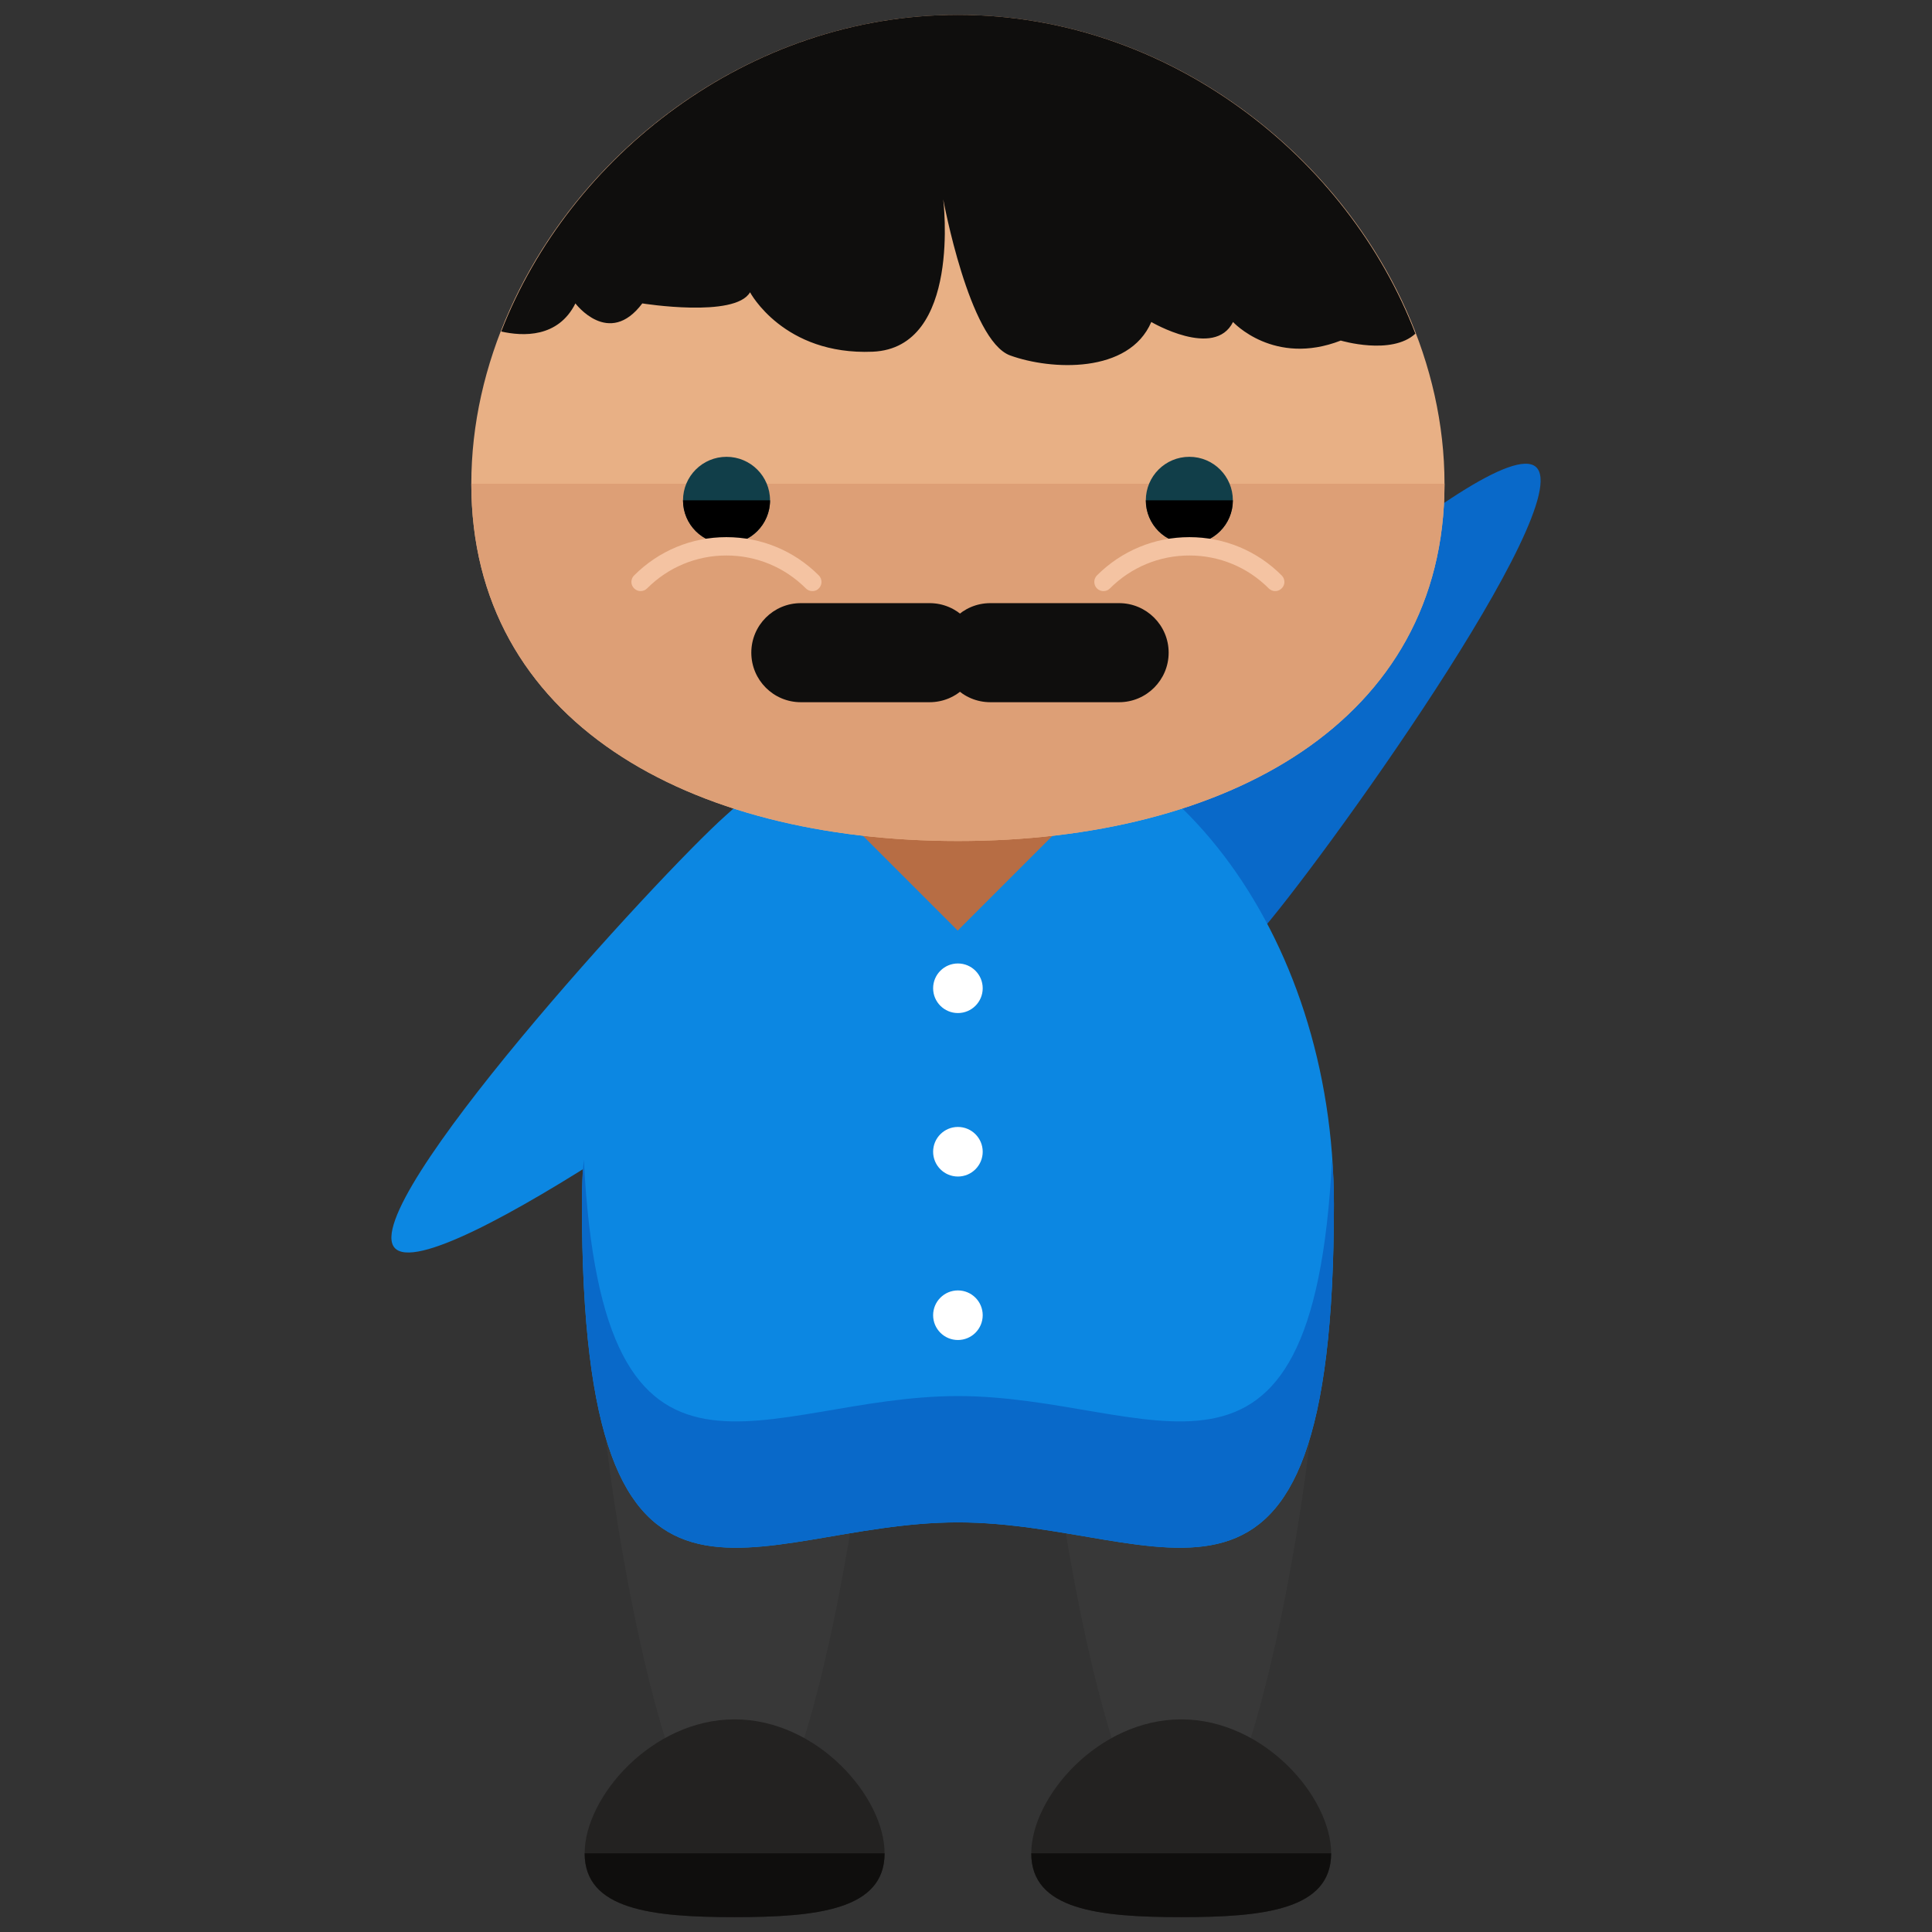 <?xml version="1.0" encoding="utf-8"?>
<!-- Generator: Adobe Illustrator 16.0.0, SVG Export Plug-In . SVG Version: 6.00 Build 0)  -->
<!DOCTYPE svg PUBLIC "-//W3C//DTD SVG 1.1//EN" "http://www.w3.org/Graphics/SVG/1.1/DTD/svg11.dtd">
<svg version="1.1" id="Layer_1" xmlns="http://www.w3.org/2000/svg" xmlns:xlink="http://www.w3.org/1999/xlink" x="0px" y="0px"
	 width="65px" height="65px" viewBox="0 0 65 65" enable-background="new 0 0 65 65" xml:space="preserve">
<rect x="0" y="0" width="65" height="65" fill="#333333" stroke="none"/>
<g>
	<g>
		<g>
			<path fill="#0969C9" d="M36.062,33.266c1.432,1.273,4.228,0.465,6.249-1.805c2.018-2.27,10.793-14.475,9.365-15.75
				c-1.434-1.271-12.532,8.874-14.55,11.143C35.107,29.121,34.631,31.992,36.062,33.266z"/>
			<g>
				<g>
					<g>
						<path fill="#383838" d="M29.2,46.446c0,2.476-2.007,15.827-4.486,15.827c-2.475,0-4.482-13.352-4.482-15.827
							s2.008-4.484,4.482-4.484C27.193,41.962,29.2,43.971,29.2,46.446z"/>
						<path fill="#383838" d="M44.226,46.446c0,2.476-2.008,15.827-4.486,15.827c-2.475,0-4.482-13.352-4.482-15.827
							s2.008-4.484,4.482-4.484C42.218,41.962,44.226,43.971,44.226,46.446z"/>
					</g>
					<path fill="#0C87E2" d="M44.878,40.521c0,16.038-5.663,10.697-12.65,10.697c-6.986,0-12.65,5.341-12.65-10.697
						c0-9.17,5.666-16.603,12.65-16.603C39.214,23.919,44.878,31.352,44.878,40.521z"/>
					<g>
						<path fill="#0C87E2" d="M30.833,26.369c1.273,1.432,0.465,4.228-1.805,6.249c-2.27,2.018-14.476,10.794-15.75,9.365
							c-1.271-1.434,8.874-12.532,11.142-14.55C26.688,25.415,29.56,24.938,30.833,26.369z"/>
					</g>
					
						<rect x="29.061" y="23.669" transform="matrix(0.707 -0.707 0.707 0.707 -9.536 30.643)" fill="#B76D44" width="6.333" height="6.333"/>
					<path fill="#0969C9" d="M32.228,46.969c-6.553,0-11.943,4.698-12.586-7.955c-0.043,0.439-0.064,0.939-0.064,1.508
						c0,16.038,5.664,10.697,12.65,10.697c6.987,0,12.65,5.341,12.65-10.697c0-0.568-0.021-1.068-0.064-1.508
						C44.17,51.667,38.782,46.969,32.228,46.969z"/>
					<g>
						<path fill="#232221" d="M29.761,62.354c0,1.896-2.26,2.146-5.046,2.146c-2.784,0-5.045-0.249-5.045-2.146
							c0-1.897,2.261-4.508,5.045-4.508C27.501,57.847,29.761,60.457,29.761,62.354z"/>
						<path fill="#0F0E0D" d="M29.761,62.354c0,1.896-2.26,2.146-5.046,2.146c-2.784,0-5.045-0.249-5.045-2.146"/>
					</g>
					<g>
						<path fill="#232221" d="M44.785,62.354c0,1.896-2.258,2.146-5.044,2.146c-2.785,0-5.045-0.249-5.045-2.146
							c0-1.897,2.26-4.508,5.045-4.508C42.527,57.847,44.785,60.457,44.785,62.354z"/>
						<path fill="#0F0E0D" d="M44.785,62.354c0,1.896-2.258,2.146-5.044,2.146c-2.785,0-5.045-0.249-5.045-2.146"/>
					</g>
					<g>
						<path fill="#E8B085" d="M48.599,16.275c0,7.999-7.331,12.02-16.369,12.02c-9.042,0-16.373-4.021-16.373-12.02
							c0-8.001,7.331-15.775,16.373-15.775C41.268,0.5,48.599,8.274,48.599,16.275z"/>
						<path fill="#DD9F76" d="M48.599,16.275c0,7.999-7.331,12.02-16.369,12.02c-9.042,0-16.373-4.021-16.373-12.02"/>
					</g>
					<g>
						<g>
							<circle fill="#113E49" cx="24.443" cy="16.833" r="1.464"/>
							<path d="M25.907,16.833c0,0.811-0.657,1.465-1.464,1.465c-0.81,0-1.464-0.654-1.464-1.465"/>
							<g>
								<path fill="#F4C3A2" d="M27.331,19.887c-0.078,0-0.158-0.028-0.219-0.091c-0.715-0.714-1.664-1.107-2.672-1.107h-0.003
									c-1.007,0-1.953,0.394-2.665,1.106c-0.12,0.121-0.316,0.124-0.437,0.001c-0.121-0.117-0.124-0.312-0.003-0.434
									c0.83-0.831,1.932-1.29,3.104-1.29h0.003c1.176,0,2.278,0.456,3.11,1.288c0.119,0.119,0.119,0.318,0,0.436
									C27.491,19.858,27.413,19.887,27.331,19.887z"/>
							</g>
						</g>
						<g>
							<path fill="#113E49" d="M38.55,16.833c0,0.811,0.653,1.465,1.465,1.465c0.809,0,1.463-0.654,1.463-1.465
								c0-0.808-0.654-1.464-1.463-1.464C39.203,15.369,38.55,16.025,38.55,16.833z"/>
							<path d="M38.55,16.833c0,0.811,0.653,1.465,1.465,1.465c0.809,0,1.463-0.654,1.463-1.465"/>
							<g>
								<path fill="#F4C3A2" d="M37.126,19.887c0.075,0,0.156-0.028,0.217-0.091c0.715-0.714,1.664-1.107,2.672-1.107h0.001
									c1.009,0,1.958,0.394,2.668,1.106c0.119,0.121,0.314,0.124,0.436,0.001c0.122-0.117,0.124-0.312,0.003-0.434
									c-0.826-0.831-1.932-1.29-3.106-1.29h-0.001c-1.174,0-2.278,0.456-3.112,1.288c-0.117,0.119-0.117,0.318,0,0.436
									C36.966,19.858,37.044,19.887,37.126,19.887z"/>
							</g>
						</g>
					</g>
				</g>
			</g>
			<g>
				<g>
					<circle fill="#FFFFFF" cx="32.228" cy="33.249" r="0.834"/>
					<circle fill="#FFFFFF" cx="32.228" cy="38.749" r="0.834"/>
					<circle fill="#FFFFFF" cx="32.228" cy="44.249" r="0.834"/>
				</g>
			</g>
		</g>
	</g>
	<path fill="#0F0E0D" d="M47.619,11.226C45.35,5.296,39.324,0.5,32.229,0.5c-7.069,0-13.075,4.757-15.366,10.653
		c0.732,0.166,1.916,0.216,2.496-0.945c0,0,1.125,1.5,2.25,0c0,0,3.125,0.5,3.625-0.375c0,0,1.125,2.125,4.125,2
		s2.375-5.125,2.375-5.125s0.875,4.75,2.25,5.25s4,0.625,4.75-1.125c0,0,2.125,1.25,2.75,0c0,0,1.375,1.5,3.625,0.625
		C45.109,11.458,46.816,11.967,47.619,11.226z"/>
	<g>
		<path fill="#0F0E0D" d="M32.943,21.958c0,0.921-0.747,1.667-1.668,1.667h-4.332c-0.921,0-1.666-0.746-1.666-1.667l0,0
			c0-0.92,0.745-1.666,1.666-1.666h4.332C32.196,20.292,32.943,21.038,32.943,21.958L32.943,21.958z"/>
		<path fill="#0F0E0D" d="M39.318,21.958c0,0.921-0.748,1.667-1.668,1.667h-4.332c-0.921,0-1.666-0.746-1.666-1.667l0,0
			c0-0.92,0.745-1.666,1.666-1.666h4.332C38.57,20.292,39.318,21.038,39.318,21.958L39.318,21.958z"/>
	</g>
</g>
</svg>

